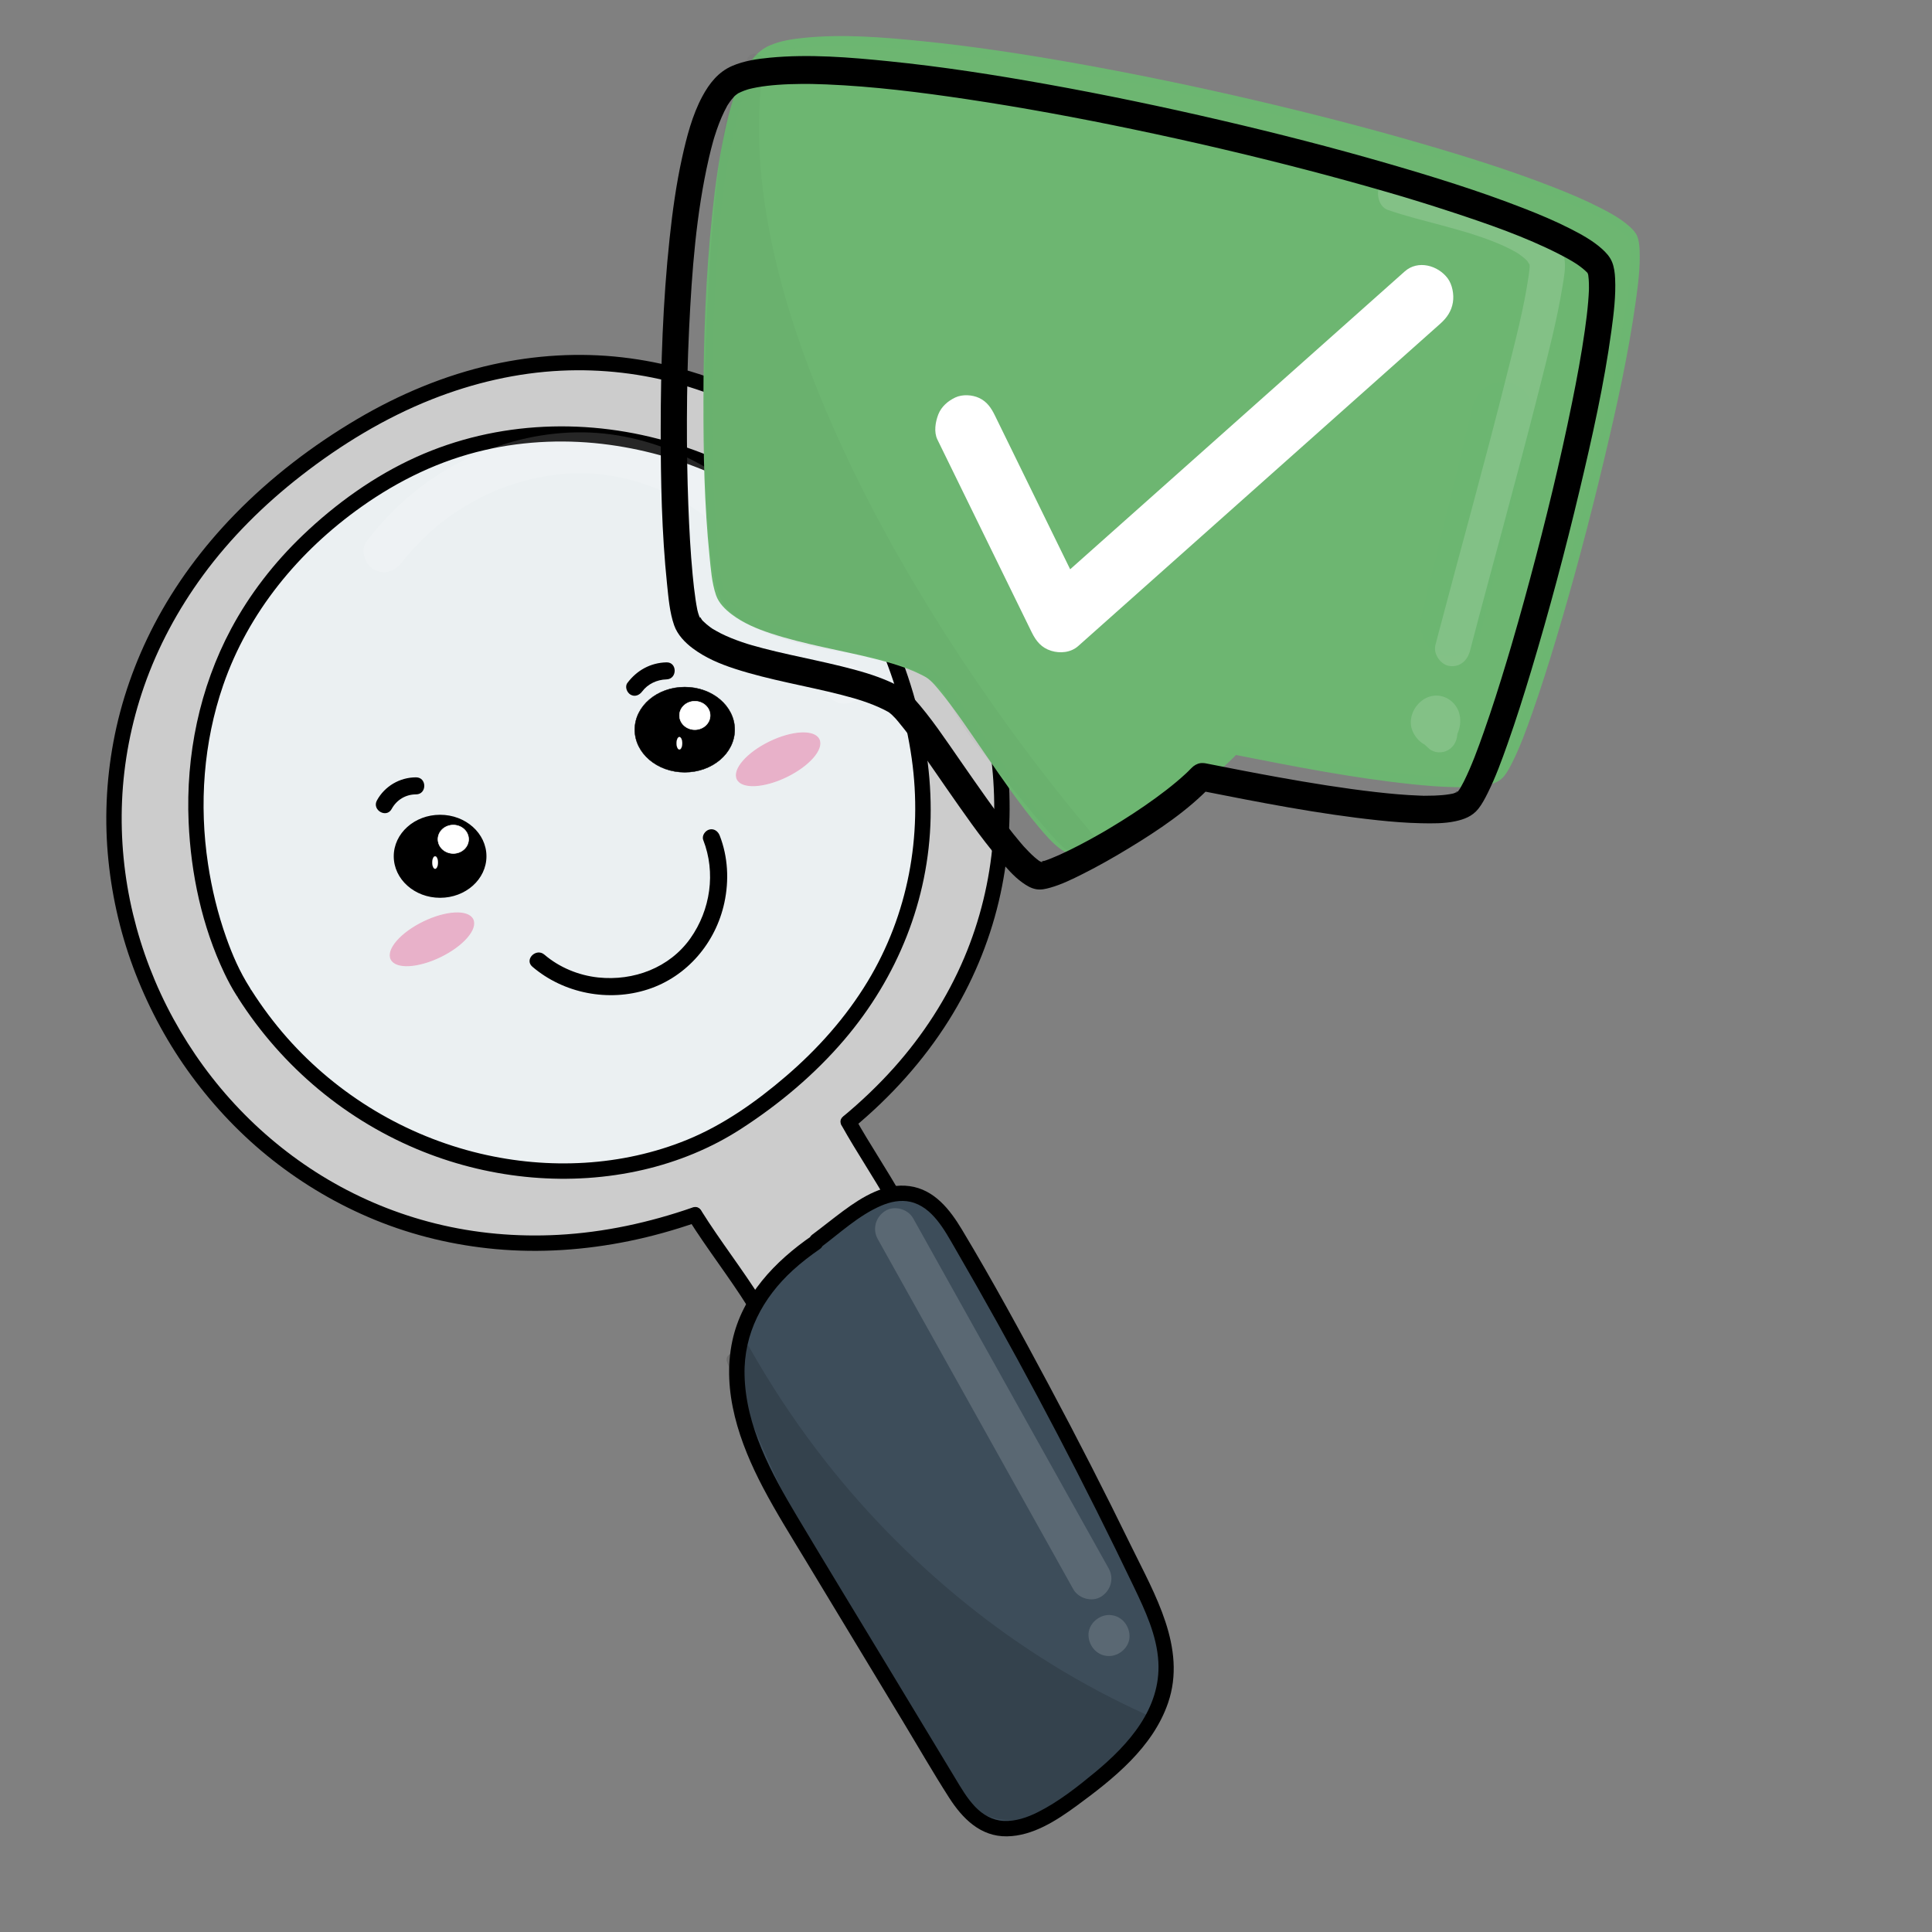 <?xml version="1.0" encoding="utf-8"?>
<!-- Generator: Adobe Adobe Illustrator 24.2.0, SVG Export Plug-In . SVG Version: 6.00 Build 0)  -->
<svg version="1.1" xmlns="http://www.w3.org/2000/svg" xmlns:xlink="http://www.w3.org/1999/xlink" x="0px" y="0px"
	 viewBox="0 0 1700.79 1700.79" style="enable-background:new 0 0 1700.79 1700.79;" xml:space="preserve">
<rect x="0" y="0" width="1700.79" height="1700.79" fill="#808080" stroke="none"/>
<style type="text/css">
	.st0{fill:#CCCCCC;}
	.st1{fill:#3D4D5A;}
	.st2{fill:#EBF0F2;}
	.st3{stroke:#000000;stroke-width:1.307;stroke-miterlimit:10;}
	.st4{stroke:#000000;stroke-width:0.339;stroke-miterlimit:10;}
	.st5{fill:#FFFFFF;stroke:#FFFFFF;stroke-width:0.447;stroke-miterlimit:10;}
	.st6{fill:#FFFFFF;stroke:#FFFFFF;stroke-width:0.128;stroke-miterlimit:10;}
	.st7{opacity:0.149;}
	.st8{fill:#FFFFFF;}
	.st9{fill:#DFB2AD;}
	.st10{fill:#E8B1C9;stroke:#E8B1C9;stroke-width:0.91;stroke-miterlimit:10;}
	.st11{fill:#6DB671;}
	.st12{fill:#6CB671;}
	.st13{opacity:0.031;}
</style>
<g id="Ebene_7">
	<g>
		<path class="st0" d="M598.08,1039.36c21.07,27.48,35.93,68.15,60.94,93.81c20.3-19.33,94.34-72.33,124.03-82.05
			c-12.71-20.88-26.86-41.46-42.33-61.56c-3.18-4.13-33.18-33.08-38.3-35.26c-7.83-3.33,35.93-8.94-50.81,73.98"/>
		<g>
			<path class="st0" d="M593.29,1042.16c22.88,30.16,35.3,67.36,61.8,94.93c2.12,2.2,5.7,2.03,7.85,0
				c12.73-12.04,27.19-22.42,41.41-32.6c17.98-12.88,36.42-25.31,55.67-36.23c7.85-4.45,15.91-8.92,24.5-11.8
				c3.31-1.11,5.27-4.95,3.32-8.15c-8.61-14.09-17.71-27.87-27.31-41.31c-6.29-8.81-12.41-18.05-20-25.81
				c-6.2-6.33-12.64-12.45-19.17-18.44c-4.75-4.36-10.08-10.39-16.01-13.19c-0.78-0.37-0.36-0.46-0.18,0.03
				c0.38,1.07,1.81,1.73,1.81,3.81c0,1.97-1.06,3.43-2.44,4.34c0.31-0.2-1.75,0.69-0.78,0.37c-0.64,0.21-2.13,0.02-1.41,0.12
				c0,0-1.54-0.7-0.82-0.37c0.26,0.12-1.27-1.01-0.26-0.22c0.12,0.09-0.11-1.06-0.26-0.58c-0.01,0.04,0.15,0.66,0.17,0.67
				c-0.55-0.23,0.34-1.2-0.06,0.12c-0.52,1.73,0.23-0.4-0.04,0.81c-0.99,4.32-1.97,6.13-4.44,10.32
				c-12.44,21.01-31.49,38.64-48.94,55.36c-5.17,4.95,2.69,12.79,7.85,7.85c17.88-17.14,36.88-35.17,49.97-56.44
				c3.92-6.38,9.65-16.55,5.14-24.04c-2.97-4.94-12.56-6.99-14.55,0.09c-1.23,4.37,2.17,6.31,5.18,8.29
				c6.79,4.46,13.71,11.79,19.92,17.7c7.97,7.59,15.2,15.04,21.77,23.87c12.55,16.87,24.32,34.31,35.29,52.25
				c1.11-2.72,2.21-5.43,3.32-8.15c-17.83,5.96-34.31,16.73-50.01,26.82c-19.08,12.26-37.64,25.37-55.56,39.26
				c-7.16,5.54-14.32,11.17-20.9,17.4c2.62,0,5.23,0,7.85,0c-25.78-26.81-37.79-63.32-60.07-92.69
				C598.61,1030.94,588.97,1036.47,593.29,1042.16L593.29,1042.16z"/>
		</g>
	</g>
</g>
<g id="Ebene_2">
	<g>
		<defs>
			<path id="SVGID_1_" d="M244.64,948.48c67.9,85.36,190.06,103.81,289.8,66.62c395.19-147.34,288.67-823.55-129.99-664.79
				C189.38,431.88,97.48,744.99,258.37,943.74"/>
		</defs>
		<clipPath id="SVGID_2_">
			<use xlink:href="#SVGID_1_"  style="overflow:visible;"/>
		</clipPath>
	</g>
	<g>
		<path class="st0" d="M611.67,1069.48C179.65,1220.43-120.2,647.3,308.17,380.65c399.83-248.88,786.1,319.42,438.8,607.07"/>
		<g>
			<path d="M609.86,1062.95c-38.23,13.3-78.09,21.98-118.56,24.13c-36.3,1.93-72.77-1.24-108.06-10.02
				c-33.23-8.26-65.09-21.31-94.57-38.73c-28.58-16.88-54.67-37.7-77.64-61.66c-22.9-23.88-42.5-50.77-58.37-79.79
				c-15.88-29.03-27.85-60.08-35.57-92.26c-7.79-32.48-11.06-65.92-9.66-99.3c1.45-34.42,8.06-68.5,19.39-101.03
				c12.14-34.87,29.87-67.67,51.64-97.46c24.37-33.33,54.09-62.72,86.63-88.06c35.08-27.33,73.89-50.96,115.31-67.32
				c36.26-14.32,74.66-23.3,113.65-25.14c35.81-1.69,71.66,2.5,106.12,12.4c33.53,9.63,65.33,24.52,94.55,43.54
				c29.24,19.04,55.67,42.22,78.82,68.31c23.15,26.09,42.85,55.19,58.7,86.25c15.92,31.19,27.77,64.43,35.02,98.69
				c7.26,34.24,9.66,69.48,6.85,104.38c-2.85,35.4-11.4,70.47-25.25,103.19c-15.05,35.56-36.39,68.4-62.13,97.14
				c-13.75,15.35-28.72,29.57-44.57,42.73c-6.71,5.58,2.92,15.12,9.58,9.58c32.42-26.93,61.04-58.49,83.48-94.22
				c20.19-32.16,35.21-67.66,43.99-104.62c8.41-35.43,11.25-72.19,8.65-108.51c-2.6-36.25-10.33-72.1-22.69-106.26
				c-12.32-34.06-28.97-66.55-49.53-96.37c-20.5-29.74-44.67-56.99-72.12-80.49c-27.3-23.38-57.67-43.24-90.42-58.11
				c-33.39-15.16-68.76-25.15-105.2-29.35c-38.05-4.39-76.73-2-114.1,6.27c-42.03,9.31-82.26,26.2-119.29,48.03
				c-39.28,23.16-76.08,51.3-107.91,83.99c-28.03,28.78-52.34,61.4-70.92,97.06c-16.9,32.44-29.19,67.32-35.87,103.3
				c-6.38,34.39-7.92,69.63-4.35,104.43c3.5,34.2,11.53,67.85,24.03,99.88c12.44,31.88,28.9,62.11,49.2,89.67
				c20.36,27.63,44.17,52.63,71.13,73.9c27.61,21.78,57.95,39.57,90.51,52.89c33.77,13.81,69.54,22.27,105.86,25.6
				c39.22,3.6,78.88,0.84,117.44-7.03c20.3-4.14,40.27-9.76,59.84-16.56C621.65,1073.17,618.13,1060.07,609.86,1062.95
				L609.86,1062.95z"/>
		</g>
	</g>
	<g>
		<g>
			<path d="M605.81,1072.9c16.59,26.52,36,51.16,52.59,77.68c4.61,7.38,16.34,0.58,11.7-6.84c-16.59-26.52-36-51.16-52.59-77.68
				C612.9,1058.69,601.17,1065.48,605.81,1072.9L605.81,1072.9z"/>
		</g>
	</g>
	<g>
		<g>
			<path d="M741.12,991.15c13.03,23.32,28.1,45.42,41.13,68.74c4.26,7.61,15.96,0.79,11.7-6.84c-13.03-23.32-28.1-45.42-41.13-68.74
				C748.56,976.7,736.85,983.52,741.12,991.15L741.12,991.15z"/>
		</g>
	</g>
	<g>
		<path class="st1" d="M718.28,1093.69c-48.52,33.14-72.26,72.45-69.44,121.48c2.82,49.03,28.41,92.51,53.23,133.6
			c44.74,74.05,89.49,148.1,134.23,222.15c8.18,13.53,17.04,27.72,30.69,34.56c25.72,12.87,55.3-5.28,78.87-22.71
			c36.88-27.28,77.44-61.11,80.6-108.77c1.87-28.11-10.16-54.77-22.1-79.73c-49.48-103.39-102.97-204.55-160.29-303.14
			c-8.97-15.42-19.14-31.77-35.13-37.92c-31.08-11.96-60.59,17.39-90.44,39.51"/>
		<g>
			<path d="M714.86,1087.84c-32.58,22.41-61.58,52.62-70.14,92.45c-9.61,44.73,6.39,90.15,27.03,129.38
				c11.64,22.13,24.98,43.34,37.9,64.73c14.11,23.35,28.22,46.71,42.33,70.06c14.11,23.35,28.22,46.71,42.33,70.06
				c13.68,22.64,26.89,45.67,41.16,67.94c11.77,18.38,27.64,34.48,51,34.12c22.84-0.35,43.68-13.96,61.47-26.99
				c32.38-23.73,66.95-51.27,80.39-90.64c16.45-48.2-11.87-95.59-32.41-137.68c-23.26-47.67-47.4-94.9-72.42-141.67
				c-24.69-46.16-49.73-92.34-76.71-137.21c-10.61-17.65-24.29-35.21-46.04-38.21c-21.64-2.99-41.47,9.33-58.16,21.62
				c-9.3,6.85-18.25,14.16-27.52,21.06c-6.92,5.15-0.17,16.92,6.84,11.7c17.25-12.84,33.8-28.55,53.78-37.14
				c8.02-3.45,17.07-5.41,25.72-3.44c9.74,2.22,17.22,8.48,23.42,16.08c6.36,7.81,11.25,16.78,16.28,25.47
				c6.27,10.81,12.49,21.65,18.66,32.52c12.19,21.47,24.2,43.06,36.02,64.74c23.98,44.01,47.19,88.43,69.62,133.25
				c11.09,22.16,21.98,44.41,32.68,66.76c9.98,20.85,20.35,42.8,21.65,66.26c2.27,40.88-26.09,72.6-55.61,97.02
				c-15.64,12.94-32.21,26.01-50.4,35.17c-9.35,4.7-19.71,8.29-30.3,7.74c-9.81-0.51-18.24-5.43-24.92-12.39
				c-7.25-7.55-12.51-16.76-17.89-25.66c-6.71-11.11-13.42-22.21-20.13-33.32c-13.25-21.93-26.5-43.86-39.75-65.79
				c-26.37-43.63-52.94-87.15-79.08-130.92c-22.68-38-45.25-79.27-46.22-124.64c-0.78-36.32,16.02-67.78,42.42-91.94
				c7.49-6.85,15.5-13.02,23.86-18.77C728.84,1094.63,722.07,1082.88,714.86,1087.84L714.86,1087.84z"/>
		</g>
	</g>
</g>
<g id="Ebene_6">
	<g>
		<path class="st2" d="M215.47,875.09c102.03,160.67,307.88,195.62,435.15,111.73c170.57-112.43,204.33-284.3,111.02-461.83
			c-60.07-114.3-267.41-200.84-430.9-95.53C112.73,569.89,169.17,802.88,214.28,873.18"/>
		<g>
			<path d="M209.61,878.51c38.91,61,95.83,108.61,163.09,135.4c60.94,24.27,129.45,30.72,193.52,15.9
				c30.31-7.01,59.7-18.97,85.86-35.86c33.75-21.78,65.11-48.07,91.2-78.67c46.8-54.89,74.41-123.1,75.97-195.45
				c0.8-36.99-4.93-74.08-15.34-109.53c-5.73-19.5-12.91-38.54-21.13-57.12c-7.32-16.54-15.15-33.15-25.2-48.23
				c-37.66-56.52-100.1-94.94-164.12-114.61c-74.32-22.84-155.65-20.14-226.85,11.92c-36.98,16.66-71.06,41.12-100.29,69.14
				c-24.98,23.94-46.54,51.65-62.87,82.2c-27.8,52.03-39.95,111.29-37.4,170.08c1.98,45.49,11.8,91.71,31.43,132.97
				c3.26,6.86,6.86,13.57,10.95,19.97c4.68,7.33,16.42,0.54,11.7-6.84c-9.18-14.36-15.53-29.05-21.02-44.56
				c-7.4-20.91-12.65-42.59-15.97-64.52c-7.95-52.52-4.02-107.11,13.31-157.42c22.16-64.33,66.66-118.13,121.83-157.22
				c32.93-23.33,69.06-40.81,108.49-49.88c35.98-8.27,73.59-9.59,110.14-4.55c66.95,9.24,133.29,38.9,181.4,86.93
				c10.34,10.32,19.81,21.51,27.88,33.7c9.9,14.95,17.64,31.39,24.89,47.76c15.16,34.27,26.29,70.59,31.54,107.73
				c9.62,68.04-3.18,137.45-38.87,196.38c-19.15,31.62-43.99,59.43-72.01,83.45c-26.07,22.35-54.92,42.75-86.86,55.8
				c-57.38,23.44-121.91,26.41-181.96,12.19c-65.71-15.56-125.53-51.47-170.24-102.07c-11.56-13.09-21.98-27.09-31.37-41.82
				C216.64,864.34,204.91,871.13,209.61,878.51L209.61,878.51z"/>
		</g>
	</g>
	<ellipse class="st3" cx="387.43" cy="753.81" rx="40.15" ry="35.89"/>
	<ellipse class="st4" cx="602.8" cy="642.34" rx="44" ry="37.5"/>
	<ellipse class="st5" cx="399.04" cy="738.81" rx="13.5" ry="12.5"/>
	<ellipse class="st5" cx="611.67" cy="629.84" rx="13.5" ry="12.5"/>
	<ellipse class="st6" cx="383.04" cy="759.31" rx="2.5" ry="5.5"/>
	<ellipse class="st6" cx="598.08" cy="654.31" rx="2.5" ry="5.5"/>
</g>
<g id="Ebene_5">
	<g class="st7">
		<path d="M653.48,1188.91c81.44,144.89,206.59,260.85,352.36,326.45c-18.31,23.95-37.13,48.39-61.83,64.46s-56.85,22.44-82.27,8.29
			c-17.81-9.91-29.95-28.22-41.13-46.05c-68.06-108.5-126.39-224.03-173.97-344.53"/>
		<g>
			<path d="M647.63,1192.33c31.83,56.5,70.47,109.18,114.91,156.41c43.54,46.28,92.73,87.35,146.23,121.65
				c29.93,19.19,61.24,36.19,93.65,50.82c-0.81-3.09-1.62-6.18-2.43-9.27c-22.28,29.14-47.02,62.25-83.66,73.54
				c-16.75,5.16-35.51,5.5-51.17-3.22c-15.9-8.86-26.55-24.5-36.1-39.5c-44.33-69.62-83.93-142.44-119.36-216.97
				c-20.3-42.7-39.14-86.09-56.52-130.06c-3.17-8.02-16.28-4.52-13.07,3.6c32.38,81.92,69.68,161.89,111.94,239.18
				c20.73,37.91,42.48,75.36,65.74,111.77c10.16,15.9,21.55,31.92,37.83,42.09c16.15,10.08,35.63,12.14,54.08,8.71
				c45.52-8.46,75.54-47.73,101.98-82.3c2.07-2.71,0.61-7.9-2.43-9.27c-56.88-25.67-110.44-58.69-159-97.89
				c-49.08-39.61-93.45-85.27-131.54-135.55c-21.83-28.81-41.65-59.1-59.39-90.59C655.05,1177.9,643.34,1184.72,647.63,1192.33
				L647.63,1192.33z"/>
		</g>
	</g>
</g>
<g id="Ebene_8">
	<g class="st7">
		<g>
			<path class="st8" d="M353.9,494.85c-2.1,2.75,0.76-0.95,1.46-1.81c1.13-1.4,2.28-2.78,3.44-4.14c2.65-3.11,5.39-6.15,8.22-9.11
				c5.26-5.52,10.81-10.76,16.61-15.7c1.35-1.15,2.71-2.28,4.09-3.4c0.91-0.74,4.44-3.45,1.7-1.39c3.23-2.42,6.48-4.8,9.81-7.07
				c6.22-4.23,12.66-8.15,19.28-11.73c3.08-1.67,6.19-3.26,9.34-4.78c1.8-0.87,3.61-1.71,5.42-2.53c0.68-0.31,1.37-0.59,2.05-0.91
				c1.98-0.93-2.72,1.08,0.5-0.22c6.91-2.78,13.91-5.29,21.06-7.4c7.1-2.09,14.31-3.82,21.6-5.17c1.69-0.31,3.39-0.6,5.09-0.87
				c1.45-0.23,5.52-0.74,1.77-0.29c3.9-0.47,7.81-0.87,11.73-1.14c7.34-0.5,14.7-0.6,22.05-0.28c3.43,0.15,6.85,0.39,10.27,0.72
				c1.71,0.17,3.41,0.38,5.12,0.57c2.71,0.29-3.12-0.51-0.42-0.05c1.21,0.21,2.43,0.37,3.64,0.57c13.78,2.31,27.28,6.16,40.25,11.35
				c0.54,0.22,3.38,1.37,1.13,0.44c-2.1-0.86,0.13,0.06,0.46,0.21c1.74,0.77,3.48,1.55,5.2,2.35c3.23,1.52,6.43,3.12,9.58,4.8
				c6.33,3.38,12.5,7.08,18.46,11.06c3,2,5.95,4.08,8.84,6.23c0.58,0.43,1.15,0.87,1.73,1.3c2.13,1.56-2.28-1.84-0.22-0.17
				c1.5,1.22,3.02,2.41,4.51,3.64c5.6,4.64,10.97,9.55,16.1,14.71c5.68,5.7,11.05,11.7,16.11,17.97c0.61,0.76,1.22,1.53,1.83,2.3
				c-1.55-1.94-0.73-0.96,0.31,0.42c1.18,1.57,2.34,3.15,3.47,4.75c2.42,3.41,4.76,6.88,6.99,10.41c4.49,7.1,8.6,14.45,12.28,22
				c0.87,1.79,1.72,3.58,2.54,5.39c0.55,1.21,2.58,5.97,1.16,2.53c1.72,4.16,3.32,8.35,4.81,12.6c3.12,8.9,12.49,15.77,22.23,12.62
				c8.79-2.84,15.97-12.68,12.62-22.23c-21.54-61.33-66.98-114.7-126.41-142.14c-29.62-13.68-61.64-21.2-94.36-20.64
				c-33.73,0.57-66.71,9.06-97.07,23.57c-34.76,16.62-64.29,41.92-87.59,72.42c-5.76,7.54-1.42,20.55,6.48,24.72
				C338.74,506.37,347.75,502.9,353.9,494.85L353.9,494.85z"/>
		</g>
	</g>
	<g class="st7">
		<g>
			<path class="st8" d="M743.21,619.48c9.45,0,18.5-8.31,18.07-18.07c-0.44-9.79-7.94-18.07-18.07-18.07
				c-9.45,0-18.5,8.31-18.07,18.07C725.58,611.2,733.09,619.48,743.21,619.48L743.21,619.48z"/>
		</g>
	</g>
	<g class="st7">
		<path class="st9" d="M788.31,1081.67c57.37,102.73,114.74,205.46,172.1,308.2"/>
		<g>
			<path class="st8" d="M772.71,1090.79c44.73,80.1,89.45,160.19,134.18,240.29c12.64,22.64,25.28,45.27,37.92,67.91
				c4.61,8.26,16.63,11.7,24.72,6.48c8.36-5.39,11.42-15.89,6.48-24.72c-44.73-80.1-89.45-160.19-134.18-240.29
				c-12.64-22.64-25.28-45.27-37.92-67.91c-4.61-8.26-16.63-11.7-24.72-6.48C770.83,1071.46,767.77,1081.95,772.71,1090.79
				L772.71,1090.79z"/>
		</g>
	</g>
	<g class="st7">
		<g>
			<path class="st8" d="M976.29,1457.87c9.45,0,18.5-8.31,18.07-18.07c-0.44-9.79-7.94-18.07-18.07-18.07
				c-9.45,0-18.5,8.31-18.07,18.07C958.66,1449.59,966.16,1457.87,976.29,1457.87L976.29,1457.87z"/>
		</g>
	</g>
</g>
<g id="Ebene_13">
</g>
<g id="Ebene_11">
	
		<ellipse transform="matrix(0.899 -0.437 0.437 0.899 -323.311 249.577)" class="st10" cx="380.54" cy="827.17" rx="40" ry="17"/>
	
		<ellipse transform="matrix(0.899 -0.437 0.437 0.899 -223.312 366.875)" class="st10" cx="685.36" cy="668.57" rx="40" ry="17"/>
	<g>
		<g>
			<path d="M565.27,608.78c5.02-6.71,13.16-10.49,21.43-10.69c9.64-0.24,9.67-15.24,0-15c-13.99,0.34-26.06,7-34.38,18.12
				c-2.44,3.27-0.5,8.35,2.69,10.26C558.82,613.75,562.86,612.01,565.27,608.78L565.27,608.78z"/>
		</g>
	</g>
	<g>
		<g>
			<path d="M344.78,712.17c4.39-8.02,12.31-12.86,21.48-12.86c9.65,0,9.67-15,0-15c-14.28,0-27.56,7.74-34.43,20.29
				C327.19,713.07,340.14,720.65,344.78,712.17L344.78,712.17z"/>
		</g>
	</g>
	<g>
		<g>
			<path d="M468.65,851.01c27.64,23.65,67.2,31.21,101.79,19.93c34.5-11.25,59.66-41.02,67.24-76.28
				c4.22-19.62,3.21-40.36-4.11-59.13c-1.47-3.76-5.04-6.41-9.23-5.24c-3.59,1.01-6.72,5.42-5.24,9.23
				c11.17,28.65,6.37,61.43-11.29,86.46c-18.36,26.03-50.07,37.8-81.2,34.51c-17.23-1.82-34.19-8.82-47.36-20.09
				C471.96,834.15,461.3,844.72,468.65,851.01L468.65,851.01z"/>
		</g>
	</g>
</g>
<g id="Ebene_9">
</g>
<g id="Ebene_10">
	<g>
		<g id="Ebene_2_Kopie">
			<g>
				<path class="st11" d="M1088.38,660.54c52.43,10.33,211.94,42.47,231.67,21.4c32.06-34.23,138.68-443.83,116.58-474.41
					C1390.31,143.45,740.28-7.69,671.45,48.18c-62.06,50.38-52.51,450.71-36.11,477.39c24.78,40.33,135.57,39.59,182.64,67.6
					c20.99,12.49,100.85,152.22,125.99,154.79c14.27,1.46,107.13-49.73,142.72-87.56"/>
				<g>
					<path class="st12" d="M1087.74,664.58c51.46,10.14,103.09,20.31,155.3,25.8c12.56,1.32,25.17,2.34,37.8,2.58
						c9.37,0.18,18.99,0.18,28.24-1.81c5.69-1.22,11.24-3.14,15.1-7.98c2.94-3.7,5.2-8.08,7.31-12.34
						c6.96-14,12.34-28.9,17.55-43.68c7.46-21.18,14.23-42.63,20.7-64.15c15.59-51.91,29.52-104.36,42.09-157.11
						c11.07-46.43,21.61-93.31,28.17-140.64c2.03-14.66,3.99-29.71,3.41-44.51c-0.16-4.22-0.52-8.75-2.07-12.66
						c-1.36-3.42-3.99-6.1-6.61-8.49c-7.54-6.88-16.75-11.9-25.67-16.49c-13.21-6.8-26.92-12.57-40.71-17.98
						c-38.51-15.11-78.05-27.44-117.68-38.94c-48.56-14.1-97.55-26.65-146.77-38.11c-51.09-11.9-102.45-22.62-154.08-31.86
						c-46.11-8.25-92.48-15.45-139.12-20.09c-33.83-3.37-68.49-6.24-102.54-2.85c-10.37,1.03-21.23,2.6-30.95,6.91
						c-10.17,4.52-16.89,13.38-22.1,23.39c-8.36,16-13.06,34.15-16.93,51.78c-5.16,23.51-8.46,47.43-11.01,71.35
						c-5.91,55.28-7.86,111.01-7.93,166.51c-0.06,45.34,0.78,91,5.34,136.04c1.16,11.45,2.04,23.86,5.77,34.74
						c2.41,7,8.21,12.59,13.78,16.83c10.3,7.85,22.43,12.79,34.52,16.78c30,9.91,61.33,14.68,91.86,22.44
						c13.53,3.44,27.14,7.35,39.74,13.59c4.29,2.12,5.92,2.83,9.08,5.79c2.5,2.33,4.58,4.75,6.75,7.35
						c15.21,18.29,28.36,38.56,41.98,58.18c14.99,21.62,29.88,43.54,46.76,63.56c5.75,6.81,11.77,13.89,18.96,19.07
						c5.47,3.93,10.28,5.26,16.81,3.47c9.73-2.65,19.07-7.32,28.13-11.88c13.54-6.81,26.77-14.34,39.75-22.29
						c25.05-15.33,50.6-32.15,71.19-53.9c3.56-3.75-2.43-8.85-5.95-5.13c-9.94,10.51-21.38,19.48-32.92,27.91
						c-13.06,9.56-26.59,18.39-40.38,26.71c-12.45,7.51-25.16,14.6-38.16,20.96c-7.99,3.9-17.48,8.85-25.64,10.27
						c-0.52,0.09-1.03,0.15-1.55,0.21c-1.38,0.18,0.24,0.1-0.7-0.01c-0.45-0.05-0.89-0.17-1.32-0.29c1.01,0.28-0.94-0.43-1.3-0.61
						c-2.61-1.27-4.71-3.01-7.24-5.26c-7.15-6.35-13.34-13.88-19.33-21.41c-16.59-20.84-31.63-43.05-46.85-65.01
						c-12.62-18.2-24.87-37.26-39.58-53.68c-5.68-6.35-11.89-10.15-19.59-13.56c-12.89-5.72-26.59-9.49-40.22-12.87
						c-30.09-7.46-61.1-12.02-90.47-22.28c-11.38-3.98-23.11-8.82-32.38-16.97c-1.78-1.56-3.47-3.23-4.95-5.09
						c-0.81-1.02-1.53-2.1-2.28-3.18c-0.17-0.25-1.02-1.91-0.28-0.37c-0.64-1.33-1.1-2.74-1.52-4.17
						c-1.19-4.12-1.95-8.76-2.74-14.13c-1.06-7.23-1.83-14.5-2.51-21.78c-1.87-20.22-2.93-40.54-3.67-60.85
						c-1.93-53.04-1.63-106.28,0.98-159.38c2.47-49.99,6.26-100.82,17.44-149.77c3.8-16.61,8.45-33.66,16.75-48.55
						c2.5-4.48,6.5-10.03,10.13-13.02c0.63-0.53,1.29-1.02,1.97-1.48c0.31-0.21,0.62-0.4,0.93-0.6c1.09-0.7-0.44,0.19,0.72-0.42
						c1.73-0.91,3.51-1.72,5.32-2.41c4.94-1.88,7.86-2.54,13.08-3.51c5.97-1.12,12-1.81,18.03-2.28c14.98-1.17,30.02-1.07,45-0.47
						c41.4,1.64,82.63,6.78,123.55,12.85c49.59,7.36,98.9,16.52,147.97,26.76c50.46,10.54,100.7,22.26,150.61,35.26
						c44.35,11.55,88.5,24.03,132.05,38.46c31.41,10.41,63.12,21.36,92.73,36.55c5.01,2.57,9.95,5.3,14.72,8.34
						c0.89,0.57,0.86,0.54,2.24,1.49c0.94,0.65,1.89,1.32,2.8,2c1.57,1.18,3.1,2.41,4.56,3.73c0.61,0.56,1.2,1.14,1.8,1.73
						c0.3,0.3,0.58,0.61,0.87,0.93c-0.91-1.01,0.05,0.06,0.25,0.31c0.39,0.52,0.77,1.02,1.14,1.56c0.64,0.94-0.28-0.75,0.07,0.12
						c0.14,0.34,0.3,0.68,0.41,1.03c0.14,0.44,0.74,2.78,0.45,1.43c0.21,0.98,0.37,1.97,0.5,2.96c0.32,2.44,0.45,4.92,0.5,7.39
						c0.29,13.78-1.73,29.13-3.81,43.6c-3.09,21.55-7.11,42.96-11.45,64.28c-10.57,51.97-23.18,103.54-36.91,154.73
						c-12.43,46.34-25.63,92.62-41.57,137.82c-5.17,14.66-10.51,29.43-17.39,43.35c-2.32,4.7-3.41,7.12-6.39,10.86
						c-1.27,1.6-1.98,2.19-3.59,2.92c-3.07,1.41-5.48,1.98-8.69,2.54c-9.53,1.65-19.33,1.6-28.92,1.27
						c-12.71-0.45-25.38-1.6-38.01-3.02c-28.73-3.23-57.28-7.89-85.73-12.98c-21.47-3.84-42.87-8.02-64.27-12.25
						C1084.14,655.54,1082.85,663.62,1087.74,664.58L1087.74,664.58z"/>
				</g>
			</g>
		</g>
		<g id="Ebene_8_1_">
			<g>
				<g>
					<path class="st12" d="M1295.88,360.28c-15.03,61.6-30.06,123.2-45.09,184.8c-1.64,6.75,0.93,15.79,4.63,21.2
						c3.85,5.63,10.86,10.53,17.56,11.28c6.96,0.77,14.5-0.47,20.2-5.24c5.94-4.98,9.13-10.98,11.01-18.7
						c15.03-61.6,30.06-123.2,45.09-184.8c1.64-6.75-0.93-15.79-4.63-21.2c-3.85-5.63-10.86-10.53-17.56-11.28
						c-6.96-0.77-14.5,0.47-20.2,5.24C1300.96,346.56,1297.77,352.56,1295.88,360.28L1295.88,360.28z"/>
				</g>
			</g>
		</g>
		<g id="Ebene_7_1_">
			<g class="st7">
				<g>
					<path class="st8" d="M1221.83,184.84c15.77,5.46,32.01,9.38,48.09,13.73c4.44,1.2,8.88,2.42,13.3,3.68
						c2.15,0.62,4.31,1.23,6.46,1.88c1.08,0.32,2.15,0.64,3.23,0.96c3.54,1.06-2.98-0.96,0.61,0.19c8.37,2.65,16.69,5.48,24.81,8.86
						c3.78,1.57,7.51,3.26,11.16,5.12c1.64,0.84,3.27,1.71,4.87,2.64c0.77,0.45,1.53,0.91,2.29,1.36c3.13,1.86-2.17-1.6-0.29-0.21
						c2.65,1.94,5.28,3.84,7.64,6.16c0.5,0.49,0.98,1.14,1.52,1.57c-0.77-0.61-2.6-3.2-1.12-1.18c0.86,1.18,1.6,2.74,2.55,3.81
						c-0.52-0.59-1.79-4.03-0.89-1.66c0.22,0.59,0.44,1.19,0.68,1.77c1.36,3.38-0.21-3.38-0.18-1.03c0.01,1.19,0.06,5.56,0.19,1.51
						c0.13-4,0.01-0.77-0.06,0.2c-0.07,0.91-0.15,1.83-0.24,2.73c-0.22,2.08-0.49,4.15-0.8,6.23
						c-4.17,28.39-11.57,56.44-18.49,84.22c-9.81,39.35-20.24,78.55-30.74,117.72c-9.92,37.05-20,74.05-29.75,111.15
						c-1.01,3.84-2.01,7.69-3.02,11.54c-2.15,8.28,4.95,17.7,12.68,18.56c9.02,1.01,15.53-4.8,17.83-13.68
						c9.51-36.58,19.44-73.06,29.24-109.56c10.8-40.23,21.57-80.48,31.76-120.88c7.52-29.83,15.39-59.84,20.38-90.24
						c1.28-7.78,3.05-16.83,1.57-24.61c-3.46-18.21-18.31-29.33-33.13-37.16c-16.64-8.79-34.93-14.22-52.86-19.41
						c-16.62-4.81-33.45-8.84-50.04-13.75c-0.82-0.24-1.64-0.49-2.46-0.74c-2.49-0.75,3.91,1.25,0.94,0.28
						c-1.56-0.51-3.12-1.01-4.67-1.55c-7.62-2.64-17.16-0.51-20.57,8.26C1211.42,170.82,1213.65,182,1221.83,184.84L1221.83,184.84z
						"/>
				</g>
			</g>
			<g class="st7">
				<g>
					<path class="st8" d="M1252.45,637.25c-0.05,3.6-0.1,7.21-0.16,10.8c8.44-4.87,16.89-9.75,25.32-14.62
						c-3.46-3.21-6.91-6.43-10.37-9.64c-0.32,8.6-0.64,17.21-0.96,25.81c-2,1.27-3.84,2.12-6.22,2.1c-0.95,0.14-1.85-0.01-2.71-0.44
						c-1.52-0.55-1.74-0.59-0.67-0.14c-1.59-0.94-2.76-1.95-3.91-3.45c0.64,0.95,0.55,0.75-0.24-0.61
						c-0.75-1.14-1.19-2.43-1.33-3.85c3.31-5.7,6.62-11.39,9.92-17.08c0.23-0.09,3.89-0.62,1.9-0.51c1.96-0.1,3.6,0.12,5.43,0.83
						c-1.86-0.72,1.36,0.98,1.58,1.14c-1.6-1.13,1.05,1.17,1.25,1.46c1.01,1.48,1.49,3.33,1.72,5.13c-0.38-2.92-1.17,5.87-1.09,5.61
						c0.65-1.98-0.79,1.35-1.02,1.66c-0.61,0.61-1.21,1.23-1.82,1.83c-2.36,1.22-2.98,1.57-1.88,1.07c1.74-0.61-3.56,0.75-1.77,0.47
						c0.82-0.07,0.48-0.08-0.99-0.02c-0.92,0.14-1.81,0.02-2.66-0.35c-3.43-0.98-6.08-3.69-6.88-7.37
						c-0.76-3.47-0.29,1.65-0.19-2.06c0.1-3.68-0.69,1.43,0.31-2.12c0.13-0.97,0.51-1.83,1.12-2.57c0.83-1.25,1.01-1.54,0.52-0.89
						c-0.88,1.12,3.22-2.59,1.03-1.29c7.81,2.37,15.63,4.73,23.44,7.1c-0.62-1.47-1.23-2.95-1.85-4.42
						c-3.24-7.74-12-12.86-19.95-9.12c-7.39,3.47-12.47,12.88-9,21.17c0.62,1.47,1.23,2.95,1.85,4.42c1.99,4.75,5.17,8.01,9.91,9.48
						c5.04,1.56,9.04,0.3,13.52-2.38c9.02-5.38,12.14-19.17,8.25-28.67c-4.62-11.29-17.45-16.64-28.29-11.32
						c-10.45,5.13-16.89,18.28-11.77,29.75c4.95,11.09,17,16.94,28.25,12.3c6.43-2.66,10.58-9.93,9.92-17.08
						c-0.71-7.73-5.43-14.89-12.22-18.01c-7.37-3.39-14.59-2.33-21.41,2.01c-8.97,5.71-7.79,19.46-0.96,25.81
						c3.46,3.21,6.91,6.43,10.37,9.64c4.61,4.28,11.88,4.5,17.14,1.45c5.9-3.43,8.08-9.29,8.18-16.07c0.05-3.6,0.1-7.21,0.16-10.8
						c0.05-3.81-2.82-8.47-5.47-10.75c-2.95-2.55-7.63-4.17-11.49-3.51c-3.89,0.67-7.84,2.52-10.3,5.95
						C1253.28,628.83,1252.51,632.62,1252.45,637.25L1252.45,637.25z"/>
				</g>
			</g>
		</g>
		<g id="Ebene_2_1_">
			<g>
				<g>
					<path d="M1057.44,696.18c51.52,10.18,103.22,20.37,155.49,25.91c12.57,1.33,25.2,2.36,37.85,2.62
						c10.06,0.2,20.39,0.39,30.34-1.73c7.71-1.64,14.93-4.3,20.19-10.84c3.35-4.17,5.93-9.14,8.33-13.94
						c6.99-13.98,12.39-28.88,17.61-43.65c7.5-21.22,14.28-42.73,20.77-64.31c15.77-52.44,29.88-105.41,42.56-158.72
						c11.03-46.38,21.57-93.22,28.01-140.51c2.05-15.09,3.96-30.63,3.24-45.85c-0.23-4.85-0.85-9.99-2.66-14.45
						c-1.92-4.75-5.43-8.51-9.11-11.79c-8.2-7.3-18.13-12.69-27.76-17.61c-13.35-6.8-27.17-12.57-41.08-17.99
						c-39.13-15.25-79.29-27.7-119.55-39.37c-48.53-14.06-97.48-26.59-146.67-38.04c-51.02-11.88-102.32-22.61-153.87-31.85
						c-45.96-8.24-92.16-15.44-138.63-20.13c-34.62-3.5-70.12-6.46-104.97-3.13c-11.08,1.06-22.69,2.78-33.09,7.29
						c-12,5.2-19.98,15.22-26.24,26.93c-8.79,16.45-13.65,35.33-17.68,53.53c-5.2,23.47-8.49,47.37-11.04,71.26
						c-5.96,55.77-7.83,111.99-7.84,167.97c-0.01,45.49,0.88,91.3,5.58,136.47c1.25,11.96,2.29,24.93,6.26,36.26
						c2.93,8.35,9.62,15.2,16.34,20.24c11.11,8.33,23.88,13.7,36.87,17.93c30.77,10.02,62.77,15.02,94.04,23.04
						c3.43,0.88,6.86,1.8,10.27,2.78c0.9,0.26,1.82,0.52,2.72,0.79c0.49,0.14,3.53,1.08,0.59,0.17c1.74,0.54,3.48,1.1,5.21,1.68
						c6.4,2.16,12.72,4.61,18.77,7.66c1.15,0.58,2.3,1.19,3.43,1.81c0.64,0.36,1.3,0.85,1.96,1.12c1.37,0.56-2.79-2.15-1.66-1.08
						c0.94,0.89,2.04,1.6,2.99,2.48c1.11,1.03,2.15,2.14,3.19,3.23c2.35,2.48-1.59-1.9,0.23,0.23c0.8,0.94,1.6,1.87,2.39,2.82
						c15.14,18.23,28.32,38.34,41.93,57.84c15.07,21.58,30.02,43.48,47.02,63.43c6.17,7.24,12.59,14.85,20.32,20.34
						c3.65,2.59,7.45,4.94,11.87,5.76c4.43,0.82,8.47-0.17,12.75-1.37c9.85-2.79,19.3-7.44,28.51-12.06
						c14.03-7.04,27.73-14.85,41.18-23.04c25.53-15.55,51.19-32.66,72.19-54.73c4.48-4.71,3.01-13.34-1.46-17.19
						c-5.21-4.5-11.86-2.88-16.35,1.83c-0.6,0.63-4.27,4.23-1.76,1.84c-1.12,1.07-2.24,2.15-3.37,3.2
						c-2.64,2.44-5.35,4.81-8.09,7.11c-5.91,4.96-12.02,9.65-18.23,14.17c-13.07,9.51-26.6,18.29-40.39,26.54
						c-1.48,0.89-2.96,1.76-4.44,2.64c-0.28,0.16-3.23,1.87-0.91,0.53c-0.87,0.51-1.75,1.01-2.63,1.51
						c-3.41,1.95-6.84,3.86-10.28,5.74c-6,3.26-12.04,6.41-18.17,9.38c-4.97,2.41-10,4.72-15.11,6.77
						c-1.91,0.76-3.84,1.49-5.79,2.13c-0.82,0.27-1.95,0.39-2.69,0.83c2.73-1.61,2.1-0.48,0.24-0.13c-0.63,0.12-1.28,0.15-1.9,0.27
						c-2.13,0.45,2.08,0.26,1.62,0.06c-0.32-0.13-1.24-0.35-1.58-0.32c3.03-0.23,2.76,1.09,0.97,0.15
						c-0.61-0.32-1.23-0.68-1.85-0.99c-2.19-1.1,2.58,1.9,0.57,0.37c-1.44-1.1-2.88-2.18-4.25-3.38c-3.27-2.85-6.26-6-9.21-9.2
						c-0.54-0.58-2.22-2.18,0.28,0.33c-0.47-0.46-0.89-1-1.32-1.5c-0.83-0.95-1.65-1.91-2.46-2.87c-1.88-2.23-3.73-4.48-5.56-6.76
						c-16.61-20.71-31.65-42.79-46.89-64.62c-13.12-18.81-25.91-38.32-41.21-55.27c-5.91-6.56-12.65-10.76-20.6-14.34
						c-13.75-6.19-28.45-10.21-43.01-13.82c-15.28-3.78-30.68-6.93-46.04-10.37c-7.59-1.7-15.17-3.47-22.7-5.43
						c-3.47-0.9-6.93-1.84-10.36-2.85c-0.92-0.27-1.83-0.54-2.75-0.81c-2.97-0.88,1.63,0.57-0.19-0.05
						c-1.9-0.65-3.82-1.23-5.72-1.88c-6.26-2.15-12.44-4.59-18.38-7.56c-2.59-1.29-5.04-2.77-7.56-4.21
						c-2.32-1.32,2.14,1.59,0.02,0.01c-0.59-0.44-1.21-0.84-1.8-1.27c-1.16-0.85-2.28-1.73-3.37-2.65c-1.05-0.9-2.07-1.83-3.05-2.81
						c-0.32-0.32-0.61-0.66-0.94-0.97c-1.75-1.67,1.65,2.23,0.25,0.26c-1.02-1.44-2.09-3.49-3.32-4.7c2.36,2.33,1.44,3.22,0.93,1.74
						c-0.1-0.28-0.22-0.56-0.34-0.83c-0.3-0.78-0.55-1.59-0.8-2.4c-0.26-0.89-0.48-1.8-0.72-2.7c-0.72-2.75,0.43,2.13,0.24,1.11
						c-0.11-0.61-0.26-1.22-0.38-1.82c-0.56-2.78-1.02-5.58-1.44-8.38c-1.09-7.27-1.9-14.61-2.59-21.95
						c-1.91-20.11-2.99-40.32-3.77-60.53c-0.96-25.28-1.36-50.6-1.28-75.91c0.04-13.95,0.23-27.92,0.56-41.87
						c0.08-3.31,0.17-6.62,0.27-9.93c0.03-0.86,0.18-5.73,0.06-2.14c0.07-2.1,0.14-4.22,0.21-6.32c0.25-6.92,0.54-13.83,0.87-20.76
						c2.41-49.86,6.15-100.58,17.36-149.38c1.13-4.94,2.37-9.85,3.72-14.72c0.3-1.07,1.53-4.57,0.09-0.38
						c0.38-1.13,0.69-2.3,1.03-3.43c0.68-2.2,1.4-4.39,2.15-6.57c2.53-7.3,5.52-14.38,9.24-21.12c0.21-0.38,0.48-0.74,0.66-1.13
						c0.07-0.16-1.86,2.98-0.95,1.6c0.46-0.7,0.88-1.42,1.35-2.12c0.88-1.32,1.8-2.61,2.79-3.85c0.84-1.06,1.77-2.04,2.66-3.06
						c1.58-1.81-2.67,2.34-0.44,0.45c0.51-0.43,1-0.89,1.52-1.31c0.61-0.49,1.25-0.93,1.9-1.38c0.37-0.26,0.78-0.45,1.14-0.72
						c0.35-0.26-3.38,1.78-1.19,0.72c1.77-0.86,3.53-1.69,5.37-2.38c0.97-0.36,1.95-0.7,2.94-1c0.57-0.17,1.13-0.34,1.7-0.51
						c2.8-0.85-1.64,0.4-0.86,0.22c2.48-0.58,4.94-1.17,7.44-1.62c6-1.09,12.06-1.76,18.13-2.22c7.08-0.53,14.17-0.76,21.26-0.81
						c1.86-0.02,3.71-0.01,5.56,0c0.86,0.01,1.73,0.01,2.59,0.03c0.52,0.01,1.05,0.01,1.57,0.02c2.97,0.04-2.5-0.06-0.47-0.01
						c4.2,0.1,8.41,0.22,12.61,0.39c41.39,1.73,82.6,6.9,123.52,13c49.24,7.36,98.22,16.45,146.96,26.63
						c50.55,10.55,100.86,22.28,150.86,35.29c23.28,6.06,46.5,12.4,69.61,19.1c11.02,3.19,22.05,6.39,32.99,9.86
						c-2.93-0.93-0.25-0.07,1.09,0.34c1.34,0.42,2.68,0.83,4.02,1.26c2.64,0.83,5.3,1.67,7.94,2.51c4.93,1.57,9.86,3.17,14.77,4.79
						c31.48,10.4,63.25,21.35,92.97,36.46c5.01,2.55,9.96,5.25,14.74,8.25c0.45,0.28,0.89,0.59,1.34,0.86
						c-4.05-2.39-1.68-1.11-0.74-0.47c0.96,0.66,1.92,1.32,2.85,2.01c1.6,1.17,3.17,2.41,4.67,3.74c0.63,0.56,1.25,1.13,1.84,1.73
						c0.28,0.28,0.54,0.58,0.83,0.85c1.49,1.45-2.3-2.91-0.99-1.11c0.39,0.53,0.81,1.1,1.24,1.6c1.53,1.82-1.26-3.66-0.41-0.76
						c0.2,0.7,0.4,1.49,0.66,2.16c-1.34-3.5-0.42-2.15-0.1,0.04c0.33,2.28,0.48,4.61,0.55,6.92c0.04,1.3,0.05,2.61,0.04,3.93
						c-0.01,0.77-0.02,1.53-0.03,2.3c-0.04,3.28,0.14-3.12,0.02-0.45c-0.16,3.44-0.36,6.87-0.65,10.29
						c-0.71,8.51-1.76,16.99-2.97,25.45c-3.02,21.29-6.97,42.45-11.24,63.52c-10.54,52.04-23.15,103.67-36.91,154.92
						c-3.44,12.83-6.97,25.64-10.6,38.42c-1.76,6.18-3.53,12.35-5.33,18.52c-0.21,0.69-1.03,3.51,0,0.02
						c-0.19,0.66-0.38,1.31-0.58,1.97c-0.43,1.44-0.84,2.87-1.27,4.3c-0.92,3.09-1.84,6.16-2.76,9.24
						c-6.35,21.06-12.99,42.05-20.31,62.78c-5.18,14.65-10.54,29.43-17.44,43.32c-1.13,2.27-2.45,4.41-3.59,6.67
						c2.29-4.56,0.7-1.17-0.12,0.05c-0.52,0.77-1.08,1.49-1.63,2.23c-0.22,0.3-0.5,0.54-0.71,0.84c-1.08,1.54,2.81-2.07,1.05-1.05
						c-0.46,0.27-1.07,0.7-1.47,1.06c-0.71,0.65-2.17-0.49,1.78-1.03c-0.38,0.05-0.86,0.47-1.23,0.61
						c-1.34,0.52-2.66,0.97-4.01,1.44c-1.8,0.61,3.15-0.67,1.25-0.35c-0.44,0.08-0.89,0.21-1.33,0.3c-0.94,0.2-1.89,0.38-2.84,0.53
						c-4.29,0.7-8.63,1.01-12.95,1.18c-2.42,0.09-4.82,0.13-7.24,0.12c-0.94,0-5.77,0.11-1.81,0c-1.45,0.04-2.94-0.07-4.39-0.12
						c-12.87-0.46-25.71-1.66-38.5-3.12c-28.6-3.26-57.05-7.91-85.39-13c-21.49-3.85-42.92-8.06-64.35-12.29
						c-6.14-1.21-12.36,3.88-13.38,10.26C1046.86,689,1051.28,694.96,1057.44,696.18L1057.44,696.18z"/>
				</g>
			</g>
		</g>
		<g id="Ebene_5_1_">
			<g>
				<g>
					<path class="st8" d="M825.23,386.98c27.63,56.46,55.25,112.91,82.88,169.37c4.02,8.21,8.7,13.91,17.35,16.59
						c7.68,2.37,17.15,1.63,23.67-4.17c41.44-36.9,82.89-73.8,124.34-110.7c41.44-36.9,82.89-73.8,124.34-110.7
						c23.4-20.83,46.8-41.67,70.2-62.5c5.6-4.99,9.76-10.9,11.01-18.7c1.11-6.91-0.48-15.65-4.63-21.2
						c-8.45-11.31-26.11-16.41-37.76-6.04c-41.44,36.9-82.89,73.8-124.34,110.7c-41.44,36.9-82.89,73.8-124.34,110.7
						c-23.4,20.83-46.8,41.67-70.2,62.5c13.67,4.14,27.35,8.28,41.02,12.41c-27.63-56.46-55.25-112.91-82.88-169.37
						c-3.33-6.8-7-12.26-13.89-15.51c-6.09-2.88-14.73-3.41-21.03-0.45c-6.32,2.97-12.26,7.95-14.96,14.9
						C823.42,371.5,821.98,380.35,825.23,386.98L825.23,386.98z"/>
				</g>
			</g>
		</g>
		<g id="Ebene_9_1_">
			<g class="st13">
				<path d="M664.82,55.21c-36.23,226.47,159.17,532.13,299.76,694.67c-21.02,2.46-41.48-31.48-79.76-75.74
					c-54.11-62.55-35.62-66.18-68.04-86.45c-26.93-16.84-62.75-19.17-93.69-25.19c-28.51-5.54-63.51-16.63-79.42-34.86
					c-20.99-24.04-23.3-286.8,6.92-443.21"/>
				<g>
					<path d="M657.19,53.99c-7.45,47.02-5.07,95.18,2.96,141.64c8.91,51.52,24.37,101.53,43.4,149.66
						c20.19,51.06,44.47,100.26,71.15,147.79c26.32,46.88,55.13,92.18,85.85,135.92c27.55,39.22,56.66,77.26,87.44,113.69
						c3.4,4.02,6.82,8.03,10.27,12.01c1.84-4.31,3.68-8.62,5.52-12.93c-0.56,0.06-1.12,0.08-1.69,0.12
						c2.09-0.12,0.32,0.03-0.17-0.04c-0.95-0.14-1.88-0.27-2.82-0.48c-2.15-0.46,0.65,0.43-1.42-0.48
						c-1.17-0.51-2.32-1.03-3.45-1.65c-0.59-0.33-1.17-0.67-1.75-1.02c1.28,0.79-0.06-0.03-0.37-0.26
						c-1.11-0.81-2.21-1.62-3.29-2.48c-2.38-1.92-4.63-4.01-6.82-6.17c-11.62-11.47-21.61-24.77-31.99-37.45
						c-20.31-24.83-42.33-48.21-58.27-76.62c-3.18-5.67-6.07-11.61-10-16.74c-4.93-6.43-11.04-11.31-17.65-15.66
						c-32.64-21.45-72.04-21.99-108.8-30.33c-16.76-3.8-33.51-8.96-48.71-17.33c-6.24-3.44-12.05-7.58-17.02-12.85
						c-0.74-0.78,0.57,1.07-0.25-0.37c-0.19-0.33-0.42-0.66-0.64-0.97c-0.69-1-0.22-1.54,0.19,0.46c-0.11-0.51-0.52-1.08-0.73-1.57
						c-1.04-2.41-1.81-4.94-2.5-7.49c-0.23-0.83-0.44-1.67-0.64-2.5c-0.15-0.63-0.69-3.2-0.16-0.64c-0.37-1.79-0.76-3.59-1.09-5.4
						c-1.67-9-2.8-18.13-3.72-27.25c-5.71-56.33-5.29-113.72-3.49-170.4c2.12-66.5,6.94-133.38,17.83-199.13
						c1.19-7.17,2.46-14.31,3.84-21.45c1.99-10.32-13.27-12.75-15.26-2.44c-12.57,65.34-17.95,132.2-20.82,198.55
						c-2.65,60.99-3.52,122.51,1.3,183.27c1.44,18.23,3.05,37.04,8.08,54.57c1.75,6.09,4.21,11.26,8.48,15.77
						c11.43,12.09,27.6,19.28,42.76,24.65c17.7,6.27,35.96,10.18,54.43,13.23c18.96,3.13,38.37,5.66,56.53,12.34
						c4.46,1.64,8.85,3.52,13.08,5.71c1.91,0.98,3.78,2.03,5.62,3.15c0.78,0.47,1.54,0.96,2.31,1.43c1.34,0.85-0.78-0.55,0.85,0.56
						c3.39,2.29,6.71,4.71,9.73,7.52c0.55,0.52,1.09,1.04,1.62,1.58c0.72,0.73,1.64,1.91,0.41,0.39c1.03,1.28,2.08,2.52,3.03,3.88
						c1.79,2.54,3.35,5.26,4.87,7.99c4.64,8.34,9.31,16.6,14.64,24.47c10.21,15.08,21.97,28.77,33.67,42.55
						c12.57,14.81,24.46,30.29,37.24,44.92c8.41,9.64,17.55,20.26,29.23,25.55c4.85,2.2,10.06,3.2,15.37,2.67
						c5.36-0.54,9.47-8.36,5.52-12.93c-30.28-35.04-58.93-71.65-86.12-109.42c-30.62-42.52-59.4-86.55-85.92-132.07
						c-27.02-46.36-51.68-94.36-72.63-144.2c-19.86-47.23-36.7-96.32-47.14-147.01c-9.38-45.56-13.94-92.94-8.85-139.36
						c0.6-5.52,1.35-11.03,2.22-16.52C674.09,46.06,658.84,43.6,657.19,53.99L657.19,53.99z"/>
				</g>
			</g>
		</g>
	</g>
</g>
</svg>
